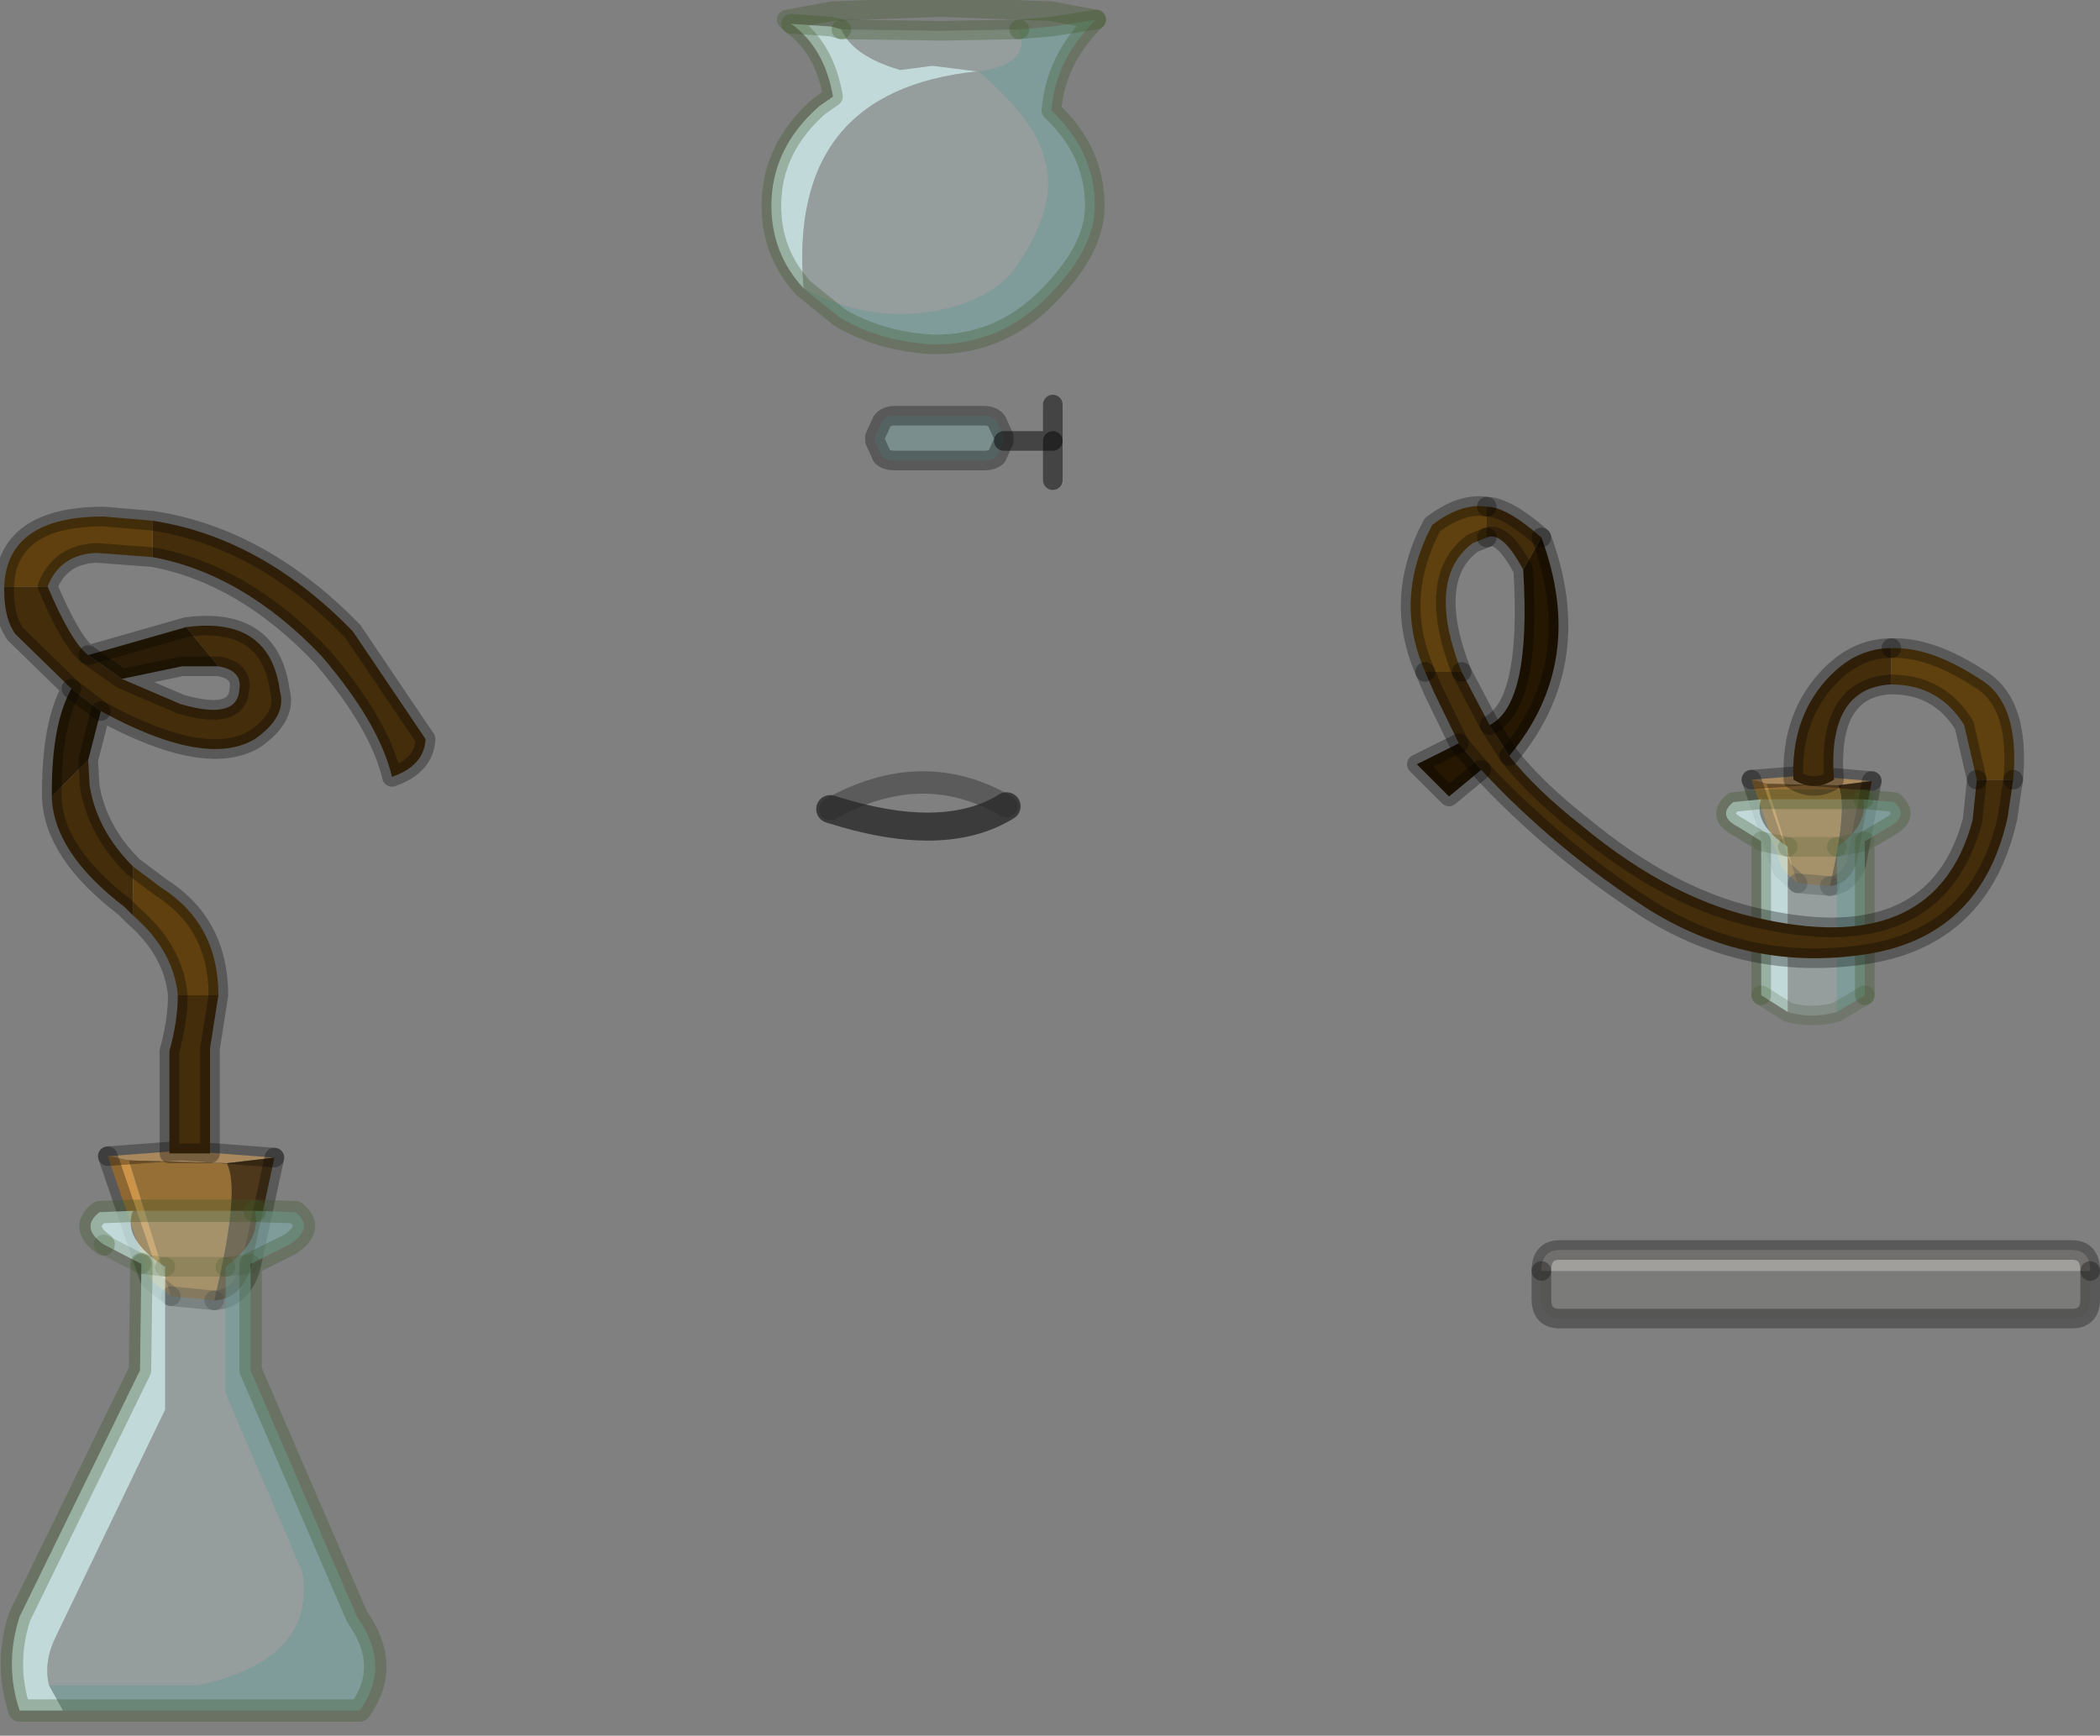 <?xml version="1.0" encoding="utf-8"?>
<svg version="1.1" id="Layer_1"
xmlns="http://www.w3.org/2000/svg"
xmlns:xlink="http://www.w3.org/1999/xlink"
width="75px" height="62px"
xml:space="preserve">
<rect width="100%" height="100%" fill="#808080" stroke="none"/>
<g id="PathID_1249" transform="matrix(1, 0, 0, 1, 39.65, 59.7)">
<path style="fill:#F0C384;fill-opacity:1" d="M23.45 -31.7L22.9 -31.85L24.8 -32L27.2 -31.8L26 -31.65L23.45 -31.7" />
<path style="fill:#4D381B;fill-opacity:1" d="M26.65 -28.85Q26.35 -28.1 25.7 -28.05Q26.35 -30.9 26 -31.65L27.2 -31.8L26.65 -28.85" />
<path style="fill:#CC9449;fill-opacity:1" d="M24.55 -28.15L24 -28.65L22.9 -31.85L23.45 -31.7L24.55 -28.15" />
<path style="fill:#966F36;fill-opacity:1" d="M24.55 -28.15L23.45 -31.7L26 -31.65Q26.35 -30.9 25.7 -28.05L24.55 -28.15" />
<path style="fill:none;stroke-width:0.7;stroke-linecap:round;stroke-linejoin:round;stroke-miterlimit:3;stroke:#000000;stroke-opacity:0.302" d="M27.2 -31.8L24.8 -32L22.9 -31.85" />
<path style="fill:none;stroke-width:0.7;stroke-linecap:round;stroke-linejoin:round;stroke-miterlimit:3;stroke:#000000;stroke-opacity:0.302" d="M25.7 -28.05Q26.35 -28.1 26.65 -28.85L27.2 -31.8" />
<path style="fill:none;stroke-width:0.7;stroke-linecap:round;stroke-linejoin:round;stroke-miterlimit:3;stroke:#000000;stroke-opacity:0.302" d="M24.55 -28.15L24 -28.65L22.9 -31.85" />
<path style="fill:none;stroke-width:0.7;stroke-linecap:round;stroke-linejoin:round;stroke-miterlimit:3;stroke:#000000;stroke-opacity:0.302" d="M24.55 -28.15L25.7 -28.05" />
</g>
<g id="PathID_1250" transform="matrix(1, 0, 0, 1, 39.65, 59.7)">
<path style="fill:#7EAAA8;fill-opacity:0.659" d="M25.95 -29.45L26.95 -29.65L25.95 -29.45Q27.05 -30.2 26.9 -31.15L28 -31.05Q28.55 -30.55 27.8 -30.15L26.95 -29.65L26.95 -24.15L25.95 -23.55L25.95 -29.45" />
<path style="fill:#DEFFFE;fill-opacity:0.702" d="M24.2 -23.55L23.25 -24.15L23.25 -29.65L22.45 -30.15Q21.65 -30.55 22.25 -31.05L23.25 -31.15Q22.95 -30.3 24.2 -29.45L24.2 -23.55M24.2 -29.45L23.25 -29.65L24.2 -29.45" />
<path style="fill:#C7E3E2;fill-opacity:0.302" d="M24.2 -29.45L25.95 -29.45L25.95 -23.55Q25.05 -23.3 24.2 -23.55L24.2 -29.45M24.2 -29.45Q22.95 -30.3 23.25 -31.15L26.9 -31.15Q27.05 -30.2 25.95 -29.45L24.2 -29.45" />
<path style="fill:none;stroke-width:0.7;stroke-linecap:round;stroke-linejoin:round;stroke-miterlimit:3;stroke:#3B5424;stroke-opacity:0.302" d="M26.9 -31.15L28 -31.05Q28.55 -30.55 27.8 -30.15L26.95 -29.65L26.95 -24.15" />
<path style="fill:none;stroke-width:0.7;stroke-linecap:round;stroke-linejoin:round;stroke-miterlimit:3;stroke:#3B5424;stroke-opacity:0.2" d="M26.95 -24.15L25.95 -23.55Q25.05 -23.3 24.2 -23.55L23.25 -24.15" />
<path style="fill:none;stroke-width:0.7;stroke-linecap:round;stroke-linejoin:round;stroke-miterlimit:3;stroke:#3B5424;stroke-opacity:0.302" d="M23.25 -24.15L23.25 -29.65L22.45 -30.15Q21.65 -30.55 22.25 -31.05L23.25 -31.15L26.9 -31.15" />
<path style="fill:none;stroke-width:0.7;stroke-linecap:round;stroke-linejoin:round;stroke-miterlimit:3;stroke:#3B5424;stroke-opacity:0.2" d="M25.95 -29.45L26.95 -29.65" />
<path style="fill:none;stroke-width:0.7;stroke-linecap:round;stroke-linejoin:round;stroke-miterlimit:3;stroke:#3B5424;stroke-opacity:0.2" d="M23.25 -29.65L24.2 -29.45" />
<path style="fill:none;stroke-width:0.7;stroke-linecap:round;stroke-linejoin:round;stroke-miterlimit:3;stroke:#3B5424;stroke-opacity:0.2" d="M24.2 -29.45L25.95 -29.45" />
</g>
<g id="PathID_1251" transform="matrix(1, 0, 0, 1, 39.65, 59.7)">
<path style="fill:#432D0B;fill-opacity:1" d="M27.85 -35.25Q25.6 -35.1 25.85 -31.85Q25.15 -31.4 24.4 -31.85Q24.3 -34.15 25.75 -35.6Q26.7 -36.55 27.9 -36.55L27.9 -35.25L27.85 -35.25M32.05 -30.5Q31.1 -26.2 26.9 -25.6Q22.8 -25 19.25 -27.2Q15.9 -29.35 13.25 -32.2L12.45 -33.15L11.55 -35L11.25 -35.7L12.55 -35.7L13.55 -33.8L14.25 -32.7Q15.2 -31.5 16.85 -30.2Q20.1 -27.5 23.4 -26.85Q29.5 -25.55 30.8 -30.4L30.95 -31.85L32.25 -31.85L32.05 -30.5M13.45 -40.5L13.45 -41.6Q14.15 -41.6 15.4 -40.5L14.75 -39.35Q14 -40.75 13.45 -40.5" />
<path style="fill:#5F400F;fill-opacity:1" d="M31.05 -35.45Q32.5 -34.6 32.25 -31.85L30.95 -31.85L30.5 -33.8Q29.6 -35.25 27.9 -35.25L27.9 -36.55Q29.3 -36.6 31.05 -35.45M11.5 -40.95Q12.55 -41.75 13.45 -41.6L13.45 -40.5L12.95 -40.3Q11.65 -39.35 12.1 -37.15Q12.25 -36.45 12.55 -35.7L11.25 -35.7Q10.1 -38.3 11.5 -40.95" />
<path style="fill:#251701;fill-opacity:1" d="M14.75 -39.35L15.4 -40.5Q17.05 -36.05 14.25 -32.7L13.55 -33.8Q15.05 -34.55 14.75 -39.35M12.1 -31.25L10.95 -32.4L12.45 -33.15L13.25 -32.2L12.1 -31.25" />
<path style="fill:none;stroke-width:0.7;stroke-linecap:round;stroke-linejoin:round;stroke-miterlimit:3;stroke:#000000;stroke-opacity:0.302" d="M27.9 -36.55Q26.7 -36.55 25.75 -35.6Q24.3 -34.15 24.4 -31.85Q25.15 -31.4 25.85 -31.85Q25.6 -35.1 27.85 -35.25L27.9 -35.25Q29.6 -35.25 30.5 -33.8L30.95 -31.85" />
<path style="fill:none;stroke-width:0.7;stroke-linecap:round;stroke-linejoin:round;stroke-miterlimit:3;stroke:#000000;stroke-opacity:0.302" d="M32.25 -31.85Q32.5 -34.6 31.05 -35.45Q29.3 -36.6 27.9 -36.55" />
<path style="fill:none;stroke-width:0.7;stroke-linecap:round;stroke-linejoin:round;stroke-miterlimit:3;stroke:#000000;stroke-opacity:0.302" d="M30.95 -31.85L30.8 -30.4Q29.5 -25.55 23.4 -26.85Q20.1 -27.5 16.85 -30.2Q15.2 -31.5 14.25 -32.7L13.55 -33.8L12.55 -35.7" />
<path style="fill:none;stroke-width:0.7;stroke-linecap:round;stroke-linejoin:round;stroke-miterlimit:3;stroke:#000000;stroke-opacity:0.302" d="M11.25 -35.7L11.55 -35L12.45 -33.15L13.25 -32.2Q15.9 -29.35 19.25 -27.2Q22.8 -25 26.9 -25.6Q31.1 -26.2 32.05 -30.5L32.25 -31.85" />
<path style="fill:none;stroke-width:0.7;stroke-linecap:round;stroke-linejoin:round;stroke-miterlimit:3;stroke:#000000;stroke-opacity:0.302" d="M12.55 -35.7Q12.25 -36.45 12.1 -37.15Q11.65 -39.35 12.95 -40.3L13.45 -40.5" />
<path style="fill:none;stroke-width:0.7;stroke-linecap:round;stroke-linejoin:round;stroke-miterlimit:3;stroke:#000000;stroke-opacity:0.302" d="M13.45 -41.6Q12.55 -41.75 11.5 -40.95Q10.1 -38.3 11.25 -35.7" />
<path style="fill:none;stroke-width:0.7;stroke-linecap:round;stroke-linejoin:round;stroke-miterlimit:3;stroke:#000000;stroke-opacity:0.302" d="M15.4 -40.5Q14.15 -41.6 13.45 -41.6" />
<path style="fill:none;stroke-width:0.7;stroke-linecap:round;stroke-linejoin:round;stroke-miterlimit:3;stroke:#000000;stroke-opacity:0.302" d="M15.4 -40.5Q17.05 -36.05 14.25 -32.7" />
<path style="fill:none;stroke-width:0.7;stroke-linecap:round;stroke-linejoin:round;stroke-miterlimit:3;stroke:#000000;stroke-opacity:0.302" d="M13.45 -40.5Q14 -40.75 14.75 -39.35Q15.05 -34.55 13.55 -33.8" />
<path style="fill:none;stroke-width:0.7;stroke-linecap:round;stroke-linejoin:round;stroke-miterlimit:3;stroke:#000000;stroke-opacity:0.302" d="M12.45 -33.15L10.95 -32.4L12.1 -31.25L13.25 -32.2" />
</g>
<g id="PathID_1252" transform="matrix(1, 0, 0, 1, 39.65, 59.7)">
<path style="fill:#F0C384;fill-opacity:1" d="M-35.8 -18.4L-33.15 -18.6L-29.85 -18.35L-31.55 -18.15L-35.05 -18.25L-35.8 -18.4" />
<path style="fill:#966F36;fill-opacity:1" d="M-32 -13.25L-33.55 -13.4L-35.05 -18.25L-31.55 -18.15Q-31.05 -17.2 -32 -13.25" />
<path style="fill:#4D381B;fill-opacity:1" d="M-32 -13.25Q-31.05 -17.2 -31.55 -18.15L-29.85 -18.35L-30.7 -14.4Q-31.05 -13.3 -32 -13.25" />
<path style="fill:#CC9449;fill-opacity:1" d="M-35.8 -18.4L-35.05 -18.25L-33.55 -13.4L-34.3 -14L-35.8 -18.4" />
<path style="fill:none;stroke-width:0.7;stroke-linecap:round;stroke-linejoin:round;stroke-miterlimit:3;stroke:#000000;stroke-opacity:0.302" d="M-29.85 -18.35L-33.15 -18.6L-35.8 -18.4" />
<path style="fill:none;stroke-width:0.7;stroke-linecap:round;stroke-linejoin:round;stroke-miterlimit:3;stroke:#000000;stroke-opacity:0.302" d="M-33.55 -13.4L-32 -13.25" />
<path style="fill:none;stroke-width:0.7;stroke-linecap:round;stroke-linejoin:round;stroke-miterlimit:3;stroke:#000000;stroke-opacity:0.302" d="M-29.85 -18.35L-30.7 -14.4Q-31.05 -13.3 -32 -13.25" />
<path style="fill:none;stroke-width:0.7;stroke-linecap:round;stroke-linejoin:round;stroke-miterlimit:3;stroke:#000000;stroke-opacity:0.302" d="M-33.55 -13.4L-34.3 -14L-35.8 -18.4" />
</g>
<g id="PathID_1253" transform="matrix(1, 0, 0, 1, 39.65, 59.7)">
<path style="fill:#7EAAA8;fill-opacity:0.659" d="M-37.9 0.5L-32.6 0.5Q-28.35 -0.4 -28.85 -3.55L-31.6 -9.95L-31.6 -14.45L-30.7 -14.55L-31.6 -14.45Q-30.3 -15.4 -30.55 -16.45L-29.1 -16.4Q-28.4 -15.85 -29.3 -15.25L-30.7 -14.55L-30.7 -10.75L-26.9 -1.95Q-25.65 -0.2 -26.8 1.4L-37.4 1.4L-37.9 0.5" />
<path style="fill:#DEFFFE;fill-opacity:0.702" d="M-34.6 -14.55L-33.75 -14.45L-33.75 -9.35L-37.65 -1.25Q-38.1 -0.35 -37.9 0.5L-37.4 1.4L-38.95 1.4Q-39.5 -0.25 -38.95 -1.95L-34.65 -10.75L-34.6 -14.55L-35.95 -15.25Q-36.8 -15.85 -36.1 -16.4L-34.9 -16.45Q-35.3 -15.45 -33.75 -14.45L-34.6 -14.55" />
<path style="fill:#C7E3E2;fill-opacity:0.302" d="M-34.9 -16.45L-30.55 -16.45Q-30.3 -15.4 -31.6 -14.45L-33.75 -14.45Q-35.3 -15.45 -34.9 -16.45M-31.6 -9.95L-28.85 -3.55Q-28.35 -0.4 -32.6 0.5L-37.9 0.5Q-38.1 -0.35 -37.65 -1.25L-33.75 -9.35L-33.75 -14.45L-31.6 -14.45L-31.6 -9.95" />
<path style="fill:none;stroke-width:0.8;stroke-linecap:round;stroke-linejoin:round;stroke-miterlimit:3;stroke:#3B5424;stroke-opacity:0.302" d="M-30.55 -16.45L-29.1 -16.4Q-28.4 -15.85 -29.3 -15.25L-30.7 -14.55L-30.7 -10.75L-26.9 -1.95Q-25.65 -0.2 -26.8 1.4L-37.4 1.4L-38.95 1.4Q-39.5 -0.25 -38.95 -1.95L-34.65 -10.75L-34.6 -14.55" />
<path style="fill:none;stroke-width:0.7;stroke-linecap:round;stroke-linejoin:round;stroke-miterlimit:3;stroke:#3B5424;stroke-opacity:0.2" d="M-34.6 -14.55L-35.95 -15.25" />
<path style="fill:none;stroke-width:0.8;stroke-linecap:round;stroke-linejoin:round;stroke-miterlimit:3;stroke:#3B5424;stroke-opacity:0.302" d="M-35.95 -15.25Q-36.8 -15.85 -36.1 -16.4L-34.9 -16.45L-30.55 -16.45" />
<path style="fill:none;stroke-width:0.7;stroke-linecap:round;stroke-linejoin:round;stroke-miterlimit:3;stroke:#3B5424;stroke-opacity:0.2" d="M-31.6 -14.45L-30.7 -14.55" />
<path style="fill:none;stroke-width:0.7;stroke-linecap:round;stroke-linejoin:round;stroke-miterlimit:3;stroke:#3B5424;stroke-opacity:0.2" d="M-31.6 -14.45L-33.75 -14.45" />
<path style="fill:none;stroke-width:0.7;stroke-linecap:round;stroke-linejoin:round;stroke-miterlimit:3;stroke:#3B5424;stroke-opacity:0.2" d="M-33.75 -14.45L-34.6 -14.55" />
</g>
<g id="PathID_1254" transform="matrix(1, 0, 0, 1, 39.65, 59.7)">
<path style="fill:#432D0B;fill-opacity:1" d="M-34.2 -41.1Q-30.3 -40.5 -27.05 -37.15L-24.45 -33.3Q-24.5 -32.35 -25.65 -31.95Q-26.1 -33.85 -28.15 -36.25Q-30.95 -39.2 -34.2 -39.8L-34.2 -41.1M-35.3 -35.45L-33.2 -34.55Q-31.15 -33.95 -31.1 -35.1Q-31 -35.75 -31.85 -35.9L-33 -37.3Q-30 -37.7 -29.65 -35Q-29.4 -34.1 -30.55 -33.3Q-32.3 -32.25 -36.05 -34.3L-37.1 -35.1L-39.1 -37.05Q-39.5 -37.6 -39.5 -38.6L-39.5 -38.75L-37.95 -38.75Q-37.1 -36.75 -36.5 -36.3L-35.3 -35.45M-34.9 -27L-35.2 -27.3Q-37.75 -29.25 -37.8 -31.25L-36.5 -32.55L-36.45 -31.65Q-36.2 -30.05 -34.9 -28.75L-34.9 -27M-31.85 -24.15L-32.15 -22.25L-32.15 -18.5L-33.6 -18.5L-33.6 -22.15Q-33.3 -23.25 -33.3 -24.15L-31.85 -24.15" />
<path style="fill:#5F400E;fill-opacity:1" d="M-34.2 -39.8L-36.2 -39.95Q-37.5 -39.9 -37.95 -38.75L-39.5 -38.75Q-39.4 -41.25 -35.95 -41.25L-34.2 -41.1L-34.2 -39.8M-33.3 -24.15Q-33.45 -25.75 -34.9 -27L-34.9 -28.75L-33.9 -28Q-31.85 -26.7 -31.85 -24.15L-33.3 -24.15" />
<path style="fill:#2A1C06;fill-opacity:1" d="M-31.85 -35.9L-33.15 -35.9L-35.3 -35.45L-36.5 -36.3L-33 -37.3L-31.85 -35.9M-37.8 -31.25L-37.8 -31.4Q-37.8 -33.85 -37.1 -35.1L-36.05 -34.3L-36.5 -32.55L-37.8 -31.25" />
<path style="fill:none;stroke-width:0.7;stroke-linecap:round;stroke-linejoin:round;stroke-miterlimit:3;stroke:#000000;stroke-opacity:0.302" d="M-39.5 -38.75Q-39.4 -41.25 -35.95 -41.25L-34.2 -41.1Q-30.3 -40.5 -27.05 -37.15L-24.45 -33.3Q-24.5 -32.35 -25.65 -31.95Q-26.1 -33.85 -28.15 -36.25Q-30.95 -39.2 -34.2 -39.8L-36.2 -39.95Q-37.5 -39.9 -37.95 -38.75Q-37.1 -36.75 -36.5 -36.3L-33 -37.3Q-30 -37.7 -29.65 -35Q-29.4 -34.1 -30.55 -33.3Q-32.3 -32.25 -36.05 -34.3L-36.5 -32.55L-36.45 -31.65Q-36.2 -30.05 -34.9 -28.75L-33.9 -28Q-31.85 -26.7 -31.85 -24.15L-32.15 -22.25L-32.15 -18.5L-33.6 -18.5L-33.6 -22.15Q-33.3 -23.25 -33.3 -24.15Q-33.45 -25.75 -34.9 -27L-35.2 -27.3Q-37.75 -29.25 -37.8 -31.25L-37.8 -31.4Q-37.8 -33.85 -37.1 -35.1L-39.1 -37.05Q-39.5 -37.6 -39.5 -38.6L-39.5 -38.75z" />
<path style="fill:none;stroke-width:0.7;stroke-linecap:round;stroke-linejoin:round;stroke-miterlimit:3;stroke:#000000;stroke-opacity:0.302" d="M-35.3 -35.45L-33.2 -34.55Q-31.15 -33.95 -31.1 -35.1Q-31 -35.75 -31.85 -35.9L-33.15 -35.9L-35.3 -35.45L-36.5 -36.3" />
<path style="fill:none;stroke-width:0.7;stroke-linecap:round;stroke-linejoin:round;stroke-miterlimit:3;stroke:#000000;stroke-opacity:0.302" d="M-37.1 -35.1L-36.05 -34.3" />
</g>
<g id="PathID_1255" transform="matrix(1, 0, 0, 1, 39.65, 59.7)">
<path style="fill:#7B7B7A;fill-opacity:1" d="M35 -14.3L35 -13.3Q35 -12.6 34.35 -12.6L16.05 -12.6Q15.4 -12.6 15.4 -13.3L15.4 -14.3L35 -14.3" />
<path style="fill:#A19F9C;fill-opacity:1" d="M35 -14.3L15.4 -14.3Q15.4 -15.05 16.05 -15.05L34.35 -15.05Q35 -15.05 35 -14.3" />
<path style="fill:none;stroke-width:0.7;stroke-linecap:round;stroke-linejoin:round;stroke-miterlimit:3;stroke:#000000;stroke-opacity:0.302" d="M15.4 -14.3L15.4 -13.3Q15.4 -12.6 16.05 -12.6L34.35 -12.6Q35 -12.6 35 -13.3L35 -14.3" />
<path style="fill:none;stroke-width:0.7;stroke-linecap:round;stroke-linejoin:round;stroke-miterlimit:3;stroke:#000000;stroke-opacity:0.302" d="M15.4 -14.3Q15.4 -15.05 16.05 -15.05L34.35 -15.05Q35 -15.05 35 -14.3" />
</g>
<g id="PathID_1256" transform="matrix(1, 0, 0, 1, 39.65, 59.7)">
<path style="fill:none;stroke-width:0.8;stroke-linecap:round;stroke-linejoin:round;stroke-miterlimit:3;stroke:#2A2A2A;stroke-opacity:0.431" d="M-10 -30.8Q-6.7 -32.65 -3.7 -30.9" />
<path style="fill:none;stroke-width:1;stroke-linecap:round;stroke-linejoin:round;stroke-miterlimit:3;stroke:#2A2A2A;stroke-opacity:0.8" d="M-3.7 -30.9Q-5.95 -29.5 -10 -30.8" />
</g>
<g id="PathID_1257" transform="matrix(1, 0, 0, 1, 39.65, 59.7)">
<path style="fill:#DEFFFE;fill-opacity:0.702" d="M-9.95 -58.75L-9.6 -58.65Q-9.2 -57.7 -7.5 -57.2L-6.35 -57.35L-4.75 -57.15Q-11.55 -56.45 -10.95 -49.4Q-12.1 -50.65 -12.1 -52.35Q-12.1 -54.4 -10.4 -55.9L-9.9 -56.25Q-10.2 -58 -11.4 -58.85L-9.95 -58.75" />
<path style="fill:#7EAAA8;fill-opacity:0.659" d="M-6.2 -48.6Q-4.25 -49 -3.45 -50.05Q-1.8 -52.35 -2.35 -54.05Q-2.7 -55.45 -4.7 -57.15Q-2.8 -57.4 -3.25 -58.65L-2.1 -58.75L-0.5 -59Q-1.95 -57.6 -2.1 -55.75Q-0.55 -54.3 -0.55 -52.35Q-0.55 -50.9 -2 -49.35Q-3.8 -47.35 -6.35 -47.4Q-8.2 -47.5 -9.65 -48.35L-10.95 -49.4Q-8.65 -48.15 -6.2 -48.6" />
<path style="fill:#C7E3E2;fill-opacity:0.302" d="M-6.05 -58.6L-3.25 -58.65Q-2.8 -57.4 -4.7 -57.15Q-2.7 -55.45 -2.35 -54.05Q-1.8 -52.35 -3.45 -50.05Q-4.25 -49 -6.2 -48.6Q-8.65 -48.15 -10.95 -49.4Q-11.55 -56.45 -4.75 -57.15L-6.35 -57.35L-7.5 -57.2Q-9.2 -57.7 -9.6 -58.65L-6.05 -58.6" />
<path style="fill:none;stroke-width:0.7;stroke-linecap:round;stroke-linejoin:round;stroke-miterlimit:3;stroke:#3B5424;stroke-opacity:0.302" d="M-10.95 -49.4Q-12.1 -50.65 -12.1 -52.35Q-12.1 -54.4 -10.4 -55.9L-9.9 -56.25Q-10.2 -58 -11.4 -58.85L-11.55 -59L-9.95 -59.3L-6.05 -59.45L-2.1 -59.3L-0.5 -59Q-1.95 -57.6 -2.1 -55.75Q-0.55 -54.3 -0.55 -52.35Q-0.55 -50.9 -2 -49.35Q-3.8 -47.35 -6.35 -47.4Q-8.2 -47.5 -9.65 -48.35L-10.95 -49.4z" />
<path style="fill:none;stroke-width:0.7;stroke-linecap:round;stroke-linejoin:round;stroke-miterlimit:3;stroke:#3B5424;stroke-opacity:0.302" d="M-9.6 -58.65L-9.95 -58.75L-11.4 -58.85" />
<path style="fill:none;stroke-width:0.7;stroke-linecap:round;stroke-linejoin:round;stroke-miterlimit:3;stroke:#3B5424;stroke-opacity:0.302" d="M-0.5 -59L-2.1 -58.75L-3.25 -58.65" />
<path style="fill:none;stroke-width:0.7;stroke-linecap:round;stroke-linejoin:round;stroke-miterlimit:3;stroke:#3B5424;stroke-opacity:0.302" d="M-3.25 -58.65L-6.05 -58.6L-9.6 -58.65" />
</g>
<g id="PathID_1258" transform="matrix(1, 0, 0, 1, 39.65, 59.7)">
<path style="fill:#6FA6A4;fill-opacity:0.388" d="M-4.05 -44.65L-3.8 -44.1L-3.8 -43.95L-4.05 -43.4Q-4.2 -43.25 -4.5 -43.25L-7.7 -43.25Q-8 -43.25 -8.15 -43.4L-8.4 -43.95L-8.4 -44.1L-8.15 -44.65Q-8 -44.85 -7.7 -44.85L-4.5 -44.85Q-4.2 -44.85 -4.05 -44.65" />
<path style="fill:none;stroke-width:0.7;stroke-linecap:round;stroke-linejoin:round;stroke-miterlimit:3;stroke:#000000;stroke-opacity:0.471" d="M-3.8 -43.95L-2.05 -43.95L-2.05 -45.25" />
<path style="fill:none;stroke-width:0.7;stroke-linecap:round;stroke-linejoin:round;stroke-miterlimit:3;stroke:#000000;stroke-opacity:0.302" d="M-4.5 -44.85L-7.7 -44.85Q-8 -44.85 -8.15 -44.65L-8.4 -44.1L-8.4 -43.95L-8.15 -43.4Q-8 -43.25 -7.7 -43.25L-4.5 -43.25Q-4.2 -43.25 -4.05 -43.4L-3.8 -43.95L-3.8 -44.1L-4.05 -44.65Q-4.2 -44.85 -4.5 -44.85z" />
<path style="fill:none;stroke-width:0.7;stroke-linecap:round;stroke-linejoin:round;stroke-miterlimit:3;stroke:#000000;stroke-opacity:0.471" d="M-2.05 -43.95L-2.05 -42.55" />
</g>
</svg>
